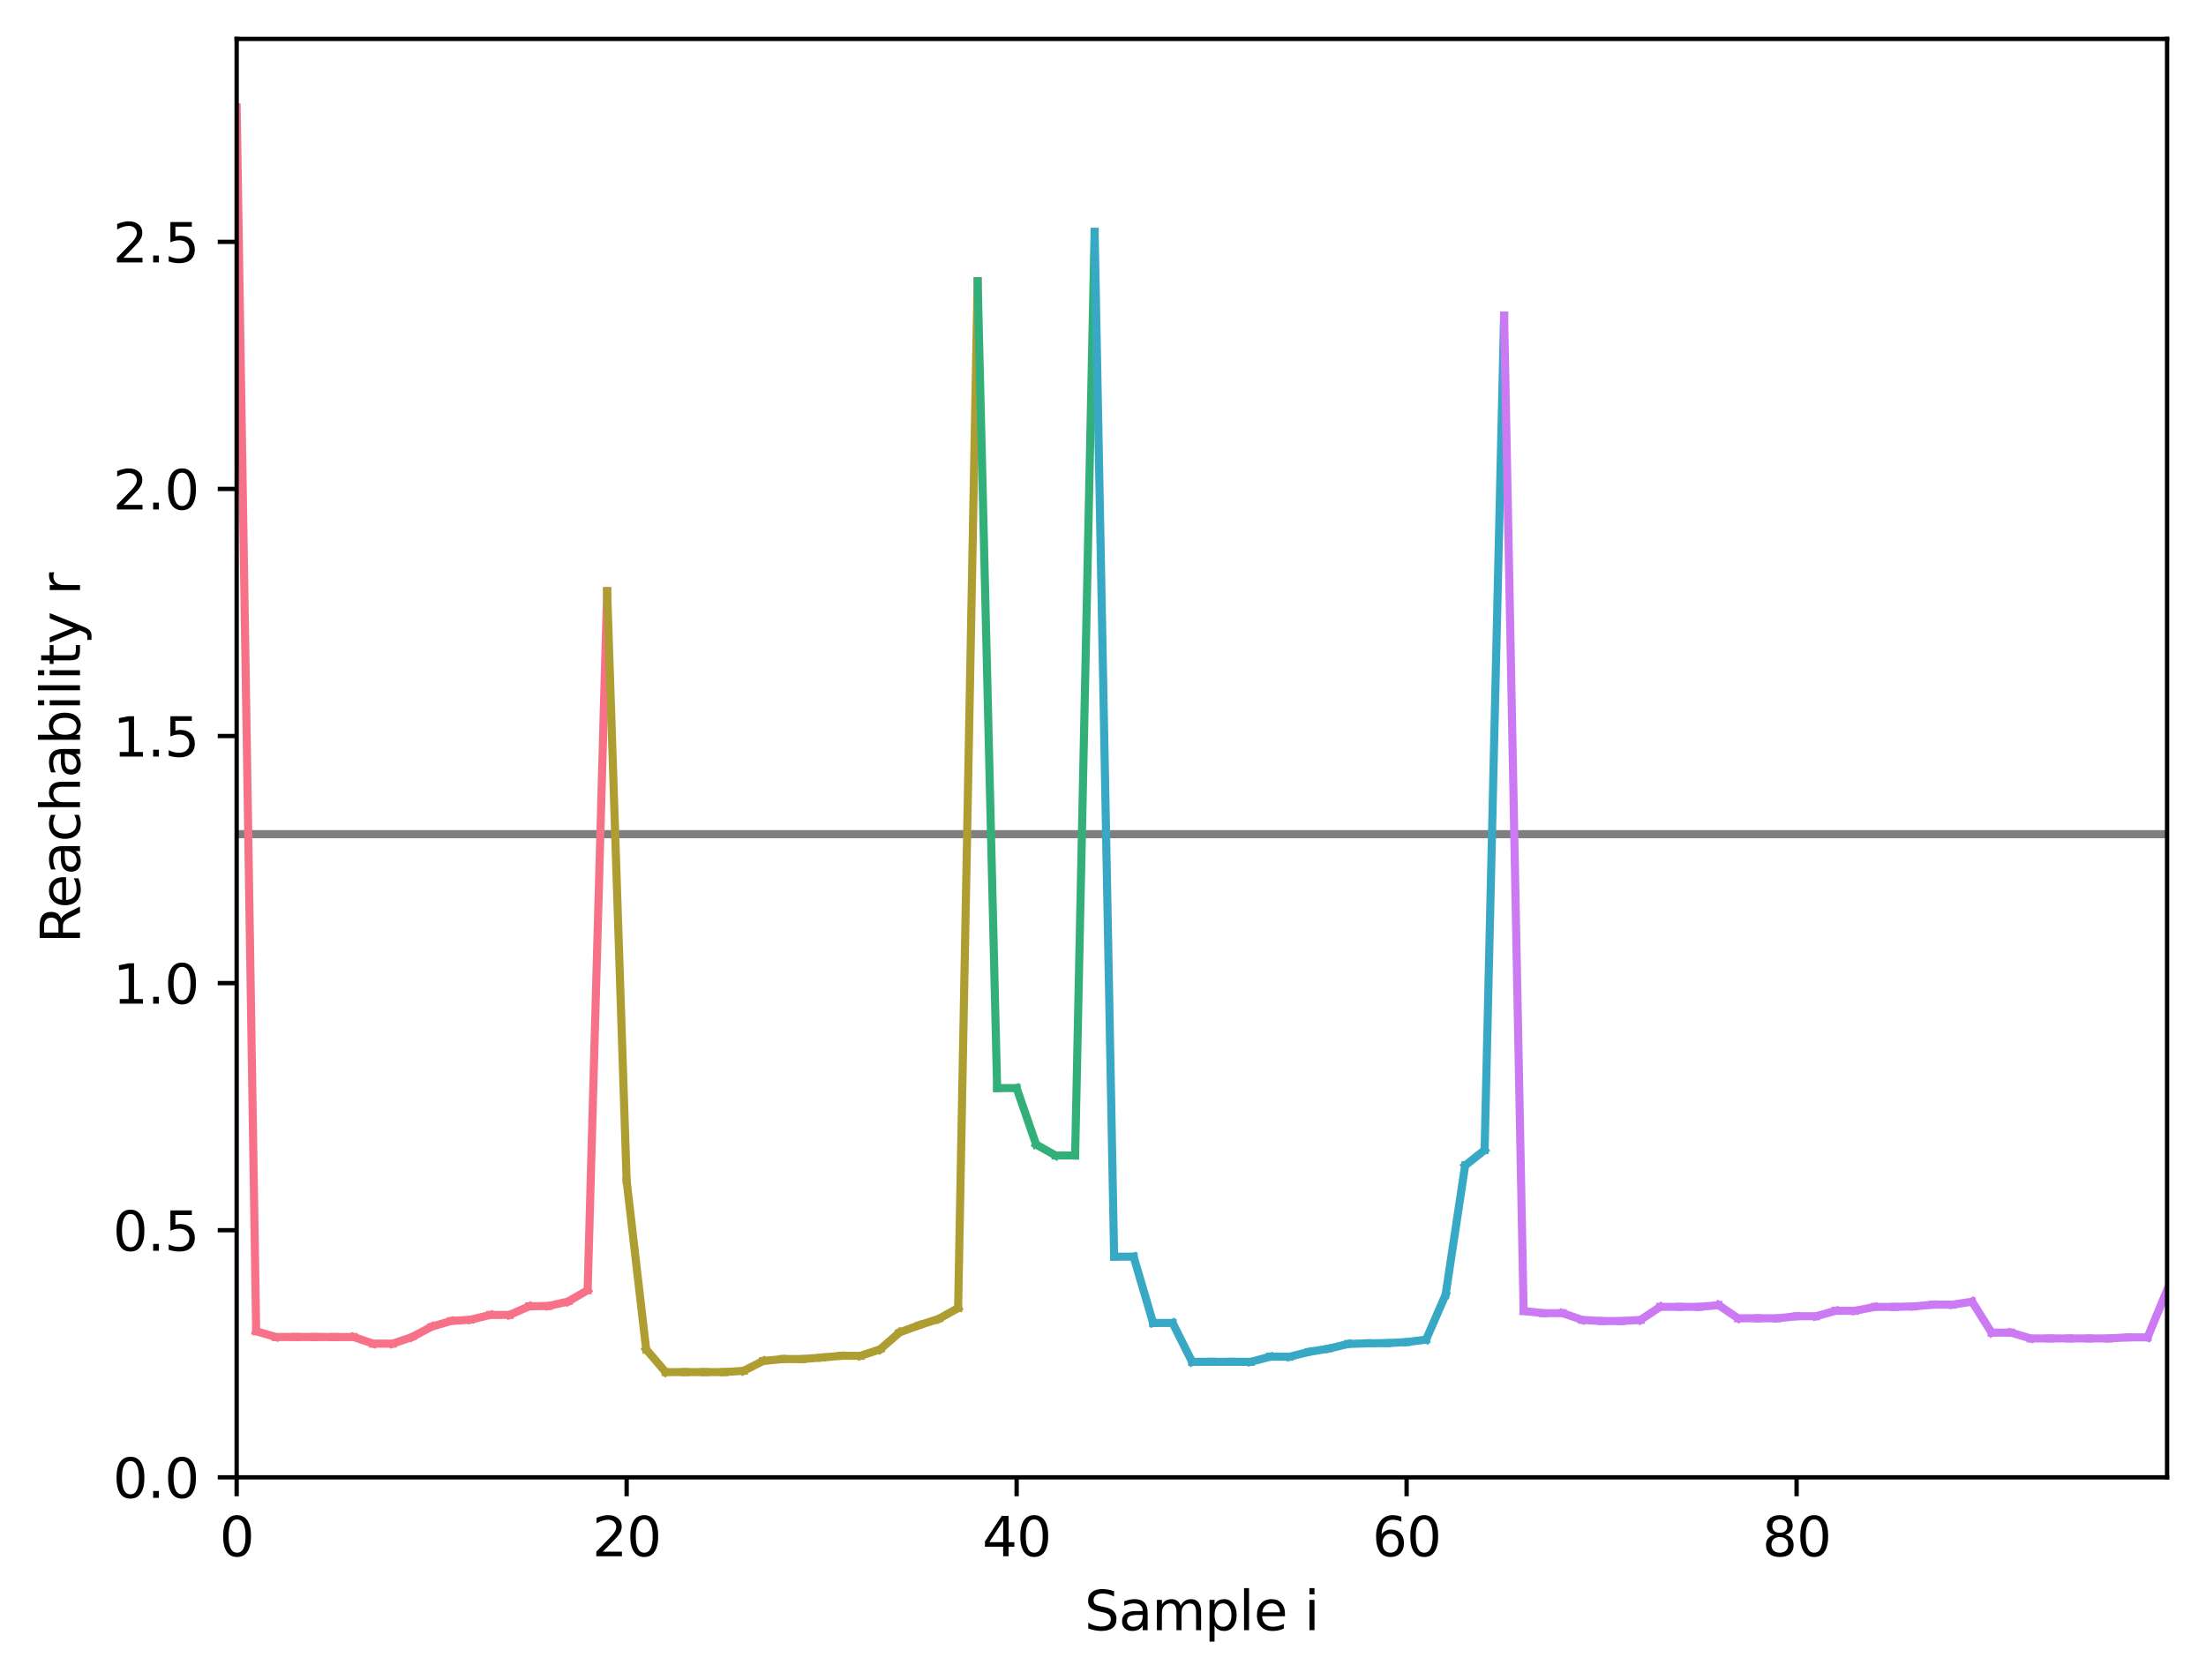 <?xml version="1.0" encoding="utf-8" standalone="no"?>
<!DOCTYPE svg PUBLIC "-//W3C//DTD SVG 1.1//EN"
  "http://www.w3.org/Graphics/SVG/1.1/DTD/svg11.dtd">
<svg xmlns:xlink="http://www.w3.org/1999/xlink" width="408.101pt" height="310.868pt" viewBox="0 0 408.101 310.868" xmlns="http://www.w3.org/2000/svg" version="1.1">
 <defs>
  <style type="text/css">*{stroke-linejoin: round; stroke-linecap: butt}</style>
 </defs>
 <g id="figure_1">
  <g id="patch_1">
   <path d="M 0 310.868 
L 408.101 310.868 
L 408.101 0 
L 0 0 
z
" style="fill: #ffffff"/>
  </g>
  <g id="axes_1">
   <g id="patch_2">
    <path d="M 43.781 273.312 
L 400.901 273.312 
L 400.901 7.2 
L 43.781 7.2 
z
" style="fill: #ffffff"/>
   </g>
   <g id="matplotlib.axis_1">
    <g id="xtick_1">
     <g id="line2d_1">
      <defs>
       <path id="m3396b1679b" d="M 0 0 
L 0 3.5 
" style="stroke: #000000; stroke-width: 0.8"/>
      </defs>
      <g>
       <use xlink:href="#m3396b1679b" x="43.781" y="273.312" style="stroke: #000000; stroke-width: 0.8"/>
      </g>
     </g>
     <g id="text_1">
      <!-- 0 -->
      <g transform="translate(40.6 287.91) scale(0.1 -0.1)">
       <defs>
        <path id="DejaVuSans-30" d="M 2034 4250 
Q 1547 4250 1301 3770 
Q 1056 3291 1056 2328 
Q 1056 1369 1301 889 
Q 1547 409 2034 409 
Q 2525 409 2770 889 
Q 3016 1369 3016 2328 
Q 3016 3291 2770 3770 
Q 2525 4250 2034 4250 
z
M 2034 4750 
Q 2819 4750 3233 4129 
Q 3647 3509 3647 2328 
Q 3647 1150 3233 529 
Q 2819 -91 2034 -91 
Q 1250 -91 836 529 
Q 422 1150 422 2328 
Q 422 3509 836 4129 
Q 1250 4750 2034 4750 
z
" transform="scale(0.016)"/>
       </defs>
       <use xlink:href="#DejaVuSans-30"/>
      </g>
     </g>
    </g>
    <g id="xtick_2">
     <g id="line2d_2">
      <g>
       <use xlink:href="#m3396b1679b" x="115.927" y="273.312" style="stroke: #000000; stroke-width: 0.8"/>
      </g>
     </g>
     <g id="text_2">
      <!-- 20 -->
      <g transform="translate(109.564 287.91) scale(0.1 -0.1)">
       <defs>
        <path id="DejaVuSans-32" d="M 1228 531 
L 3431 531 
L 3431 0 
L 469 0 
L 469 531 
Q 828 903 1448 1529 
Q 2069 2156 2228 2338 
Q 2531 2678 2651 2914 
Q 2772 3150 2772 3378 
Q 2772 3750 2511 3984 
Q 2250 4219 1831 4219 
Q 1534 4219 1204 4116 
Q 875 4013 500 3803 
L 500 4441 
Q 881 4594 1212 4672 
Q 1544 4750 1819 4750 
Q 2544 4750 2975 4387 
Q 3406 4025 3406 3419 
Q 3406 3131 3298 2873 
Q 3191 2616 2906 2266 
Q 2828 2175 2409 1742 
Q 1991 1309 1228 531 
z
" transform="scale(0.016)"/>
       </defs>
       <use xlink:href="#DejaVuSans-32"/>
       <use xlink:href="#DejaVuSans-30" x="63.623"/>
      </g>
     </g>
    </g>
    <g id="xtick_3">
     <g id="line2d_3">
      <g>
       <use xlink:href="#m3396b1679b" x="188.072" y="273.312" style="stroke: #000000; stroke-width: 0.8"/>
      </g>
     </g>
     <g id="text_3">
      <!-- 40 -->
      <g transform="translate(181.71 287.91) scale(0.1 -0.1)">
       <defs>
        <path id="DejaVuSans-34" d="M 2419 4116 
L 825 1625 
L 2419 1625 
L 2419 4116 
z
M 2253 4666 
L 3047 4666 
L 3047 1625 
L 3713 1625 
L 3713 1100 
L 3047 1100 
L 3047 0 
L 2419 0 
L 2419 1100 
L 313 1100 
L 313 1709 
L 2253 4666 
z
" transform="scale(0.016)"/>
       </defs>
       <use xlink:href="#DejaVuSans-34"/>
       <use xlink:href="#DejaVuSans-30" x="63.623"/>
      </g>
     </g>
    </g>
    <g id="xtick_4">
     <g id="line2d_4">
      <g>
       <use xlink:href="#m3396b1679b" x="260.218" y="273.312" style="stroke: #000000; stroke-width: 0.8"/>
      </g>
     </g>
     <g id="text_4">
      <!-- 60 -->
      <g transform="translate(253.855 287.91) scale(0.1 -0.1)">
       <defs>
        <path id="DejaVuSans-36" d="M 2113 2584 
Q 1688 2584 1439 2293 
Q 1191 2003 1191 1497 
Q 1191 994 1439 701 
Q 1688 409 2113 409 
Q 2538 409 2786 701 
Q 3034 994 3034 1497 
Q 3034 2003 2786 2293 
Q 2538 2584 2113 2584 
z
M 3366 4563 
L 3366 3988 
Q 3128 4100 2886 4159 
Q 2644 4219 2406 4219 
Q 1781 4219 1451 3797 
Q 1122 3375 1075 2522 
Q 1259 2794 1537 2939 
Q 1816 3084 2150 3084 
Q 2853 3084 3261 2657 
Q 3669 2231 3669 1497 
Q 3669 778 3244 343 
Q 2819 -91 2113 -91 
Q 1303 -91 875 529 
Q 447 1150 447 2328 
Q 447 3434 972 4092 
Q 1497 4750 2381 4750 
Q 2619 4750 2861 4703 
Q 3103 4656 3366 4563 
z
" transform="scale(0.016)"/>
       </defs>
       <use xlink:href="#DejaVuSans-36"/>
       <use xlink:href="#DejaVuSans-30" x="63.623"/>
      </g>
     </g>
    </g>
    <g id="xtick_5">
     <g id="line2d_5">
      <g>
       <use xlink:href="#m3396b1679b" x="332.363" y="273.312" style="stroke: #000000; stroke-width: 0.8"/>
      </g>
     </g>
     <g id="text_5">
      <!-- 80 -->
      <g transform="translate(326.001 287.91) scale(0.1 -0.1)">
       <defs>
        <path id="DejaVuSans-38" d="M 2034 2216 
Q 1584 2216 1326 1975 
Q 1069 1734 1069 1313 
Q 1069 891 1326 650 
Q 1584 409 2034 409 
Q 2484 409 2743 651 
Q 3003 894 3003 1313 
Q 3003 1734 2745 1975 
Q 2488 2216 2034 2216 
z
M 1403 2484 
Q 997 2584 770 2862 
Q 544 3141 544 3541 
Q 544 4100 942 4425 
Q 1341 4750 2034 4750 
Q 2731 4750 3128 4425 
Q 3525 4100 3525 3541 
Q 3525 3141 3298 2862 
Q 3072 2584 2669 2484 
Q 3125 2378 3379 2068 
Q 3634 1759 3634 1313 
Q 3634 634 3220 271 
Q 2806 -91 2034 -91 
Q 1263 -91 848 271 
Q 434 634 434 1313 
Q 434 1759 690 2068 
Q 947 2378 1403 2484 
z
M 1172 3481 
Q 1172 3119 1398 2916 
Q 1625 2713 2034 2713 
Q 2441 2713 2670 2916 
Q 2900 3119 2900 3481 
Q 2900 3844 2670 4047 
Q 2441 4250 2034 4250 
Q 1625 4250 1398 4047 
Q 1172 3844 1172 3481 
z
" transform="scale(0.016)"/>
       </defs>
       <use xlink:href="#DejaVuSans-38"/>
       <use xlink:href="#DejaVuSans-30" x="63.623"/>
      </g>
     </g>
    </g>
    <g id="text_6">
     <!-- Sample i -->
     <g transform="translate(200.615 301.589) scale(0.1 -0.1)">
      <defs>
       <path id="DejaVuSans-53" d="M 3425 4513 
L 3425 3897 
Q 3066 4069 2747 4153 
Q 2428 4238 2131 4238 
Q 1616 4238 1336 4038 
Q 1056 3838 1056 3469 
Q 1056 3159 1242 3001 
Q 1428 2844 1947 2747 
L 2328 2669 
Q 3034 2534 3370 2195 
Q 3706 1856 3706 1288 
Q 3706 609 3251 259 
Q 2797 -91 1919 -91 
Q 1588 -91 1214 -16 
Q 841 59 441 206 
L 441 856 
Q 825 641 1194 531 
Q 1563 422 1919 422 
Q 2459 422 2753 634 
Q 3047 847 3047 1241 
Q 3047 1584 2836 1778 
Q 2625 1972 2144 2069 
L 1759 2144 
Q 1053 2284 737 2584 
Q 422 2884 422 3419 
Q 422 4038 858 4394 
Q 1294 4750 2059 4750 
Q 2388 4750 2728 4690 
Q 3069 4631 3425 4513 
z
" transform="scale(0.016)"/>
       <path id="DejaVuSans-61" d="M 2194 1759 
Q 1497 1759 1228 1600 
Q 959 1441 959 1056 
Q 959 750 1161 570 
Q 1363 391 1709 391 
Q 2188 391 2477 730 
Q 2766 1069 2766 1631 
L 2766 1759 
L 2194 1759 
z
M 3341 1997 
L 3341 0 
L 2766 0 
L 2766 531 
Q 2569 213 2275 61 
Q 1981 -91 1556 -91 
Q 1019 -91 701 211 
Q 384 513 384 1019 
Q 384 1609 779 1909 
Q 1175 2209 1959 2209 
L 2766 2209 
L 2766 2266 
Q 2766 2663 2505 2880 
Q 2244 3097 1772 3097 
Q 1472 3097 1187 3025 
Q 903 2953 641 2809 
L 641 3341 
Q 956 3463 1253 3523 
Q 1550 3584 1831 3584 
Q 2591 3584 2966 3190 
Q 3341 2797 3341 1997 
z
" transform="scale(0.016)"/>
       <path id="DejaVuSans-6d" d="M 3328 2828 
Q 3544 3216 3844 3400 
Q 4144 3584 4550 3584 
Q 5097 3584 5394 3201 
Q 5691 2819 5691 2113 
L 5691 0 
L 5113 0 
L 5113 2094 
Q 5113 2597 4934 2840 
Q 4756 3084 4391 3084 
Q 3944 3084 3684 2787 
Q 3425 2491 3425 1978 
L 3425 0 
L 2847 0 
L 2847 2094 
Q 2847 2600 2669 2842 
Q 2491 3084 2119 3084 
Q 1678 3084 1418 2786 
Q 1159 2488 1159 1978 
L 1159 0 
L 581 0 
L 581 3500 
L 1159 3500 
L 1159 2956 
Q 1356 3278 1631 3431 
Q 1906 3584 2284 3584 
Q 2666 3584 2933 3390 
Q 3200 3197 3328 2828 
z
" transform="scale(0.016)"/>
       <path id="DejaVuSans-70" d="M 1159 525 
L 1159 -1331 
L 581 -1331 
L 581 3500 
L 1159 3500 
L 1159 2969 
Q 1341 3281 1617 3432 
Q 1894 3584 2278 3584 
Q 2916 3584 3314 3078 
Q 3713 2572 3713 1747 
Q 3713 922 3314 415 
Q 2916 -91 2278 -91 
Q 1894 -91 1617 61 
Q 1341 213 1159 525 
z
M 3116 1747 
Q 3116 2381 2855 2742 
Q 2594 3103 2138 3103 
Q 1681 3103 1420 2742 
Q 1159 2381 1159 1747 
Q 1159 1113 1420 752 
Q 1681 391 2138 391 
Q 2594 391 2855 752 
Q 3116 1113 3116 1747 
z
" transform="scale(0.016)"/>
       <path id="DejaVuSans-6c" d="M 603 4863 
L 1178 4863 
L 1178 0 
L 603 0 
L 603 4863 
z
" transform="scale(0.016)"/>
       <path id="DejaVuSans-65" d="M 3597 1894 
L 3597 1613 
L 953 1613 
Q 991 1019 1311 708 
Q 1631 397 2203 397 
Q 2534 397 2845 478 
Q 3156 559 3463 722 
L 3463 178 
Q 3153 47 2828 -22 
Q 2503 -91 2169 -91 
Q 1331 -91 842 396 
Q 353 884 353 1716 
Q 353 2575 817 3079 
Q 1281 3584 2069 3584 
Q 2775 3584 3186 3129 
Q 3597 2675 3597 1894 
z
M 3022 2063 
Q 3016 2534 2758 2815 
Q 2500 3097 2075 3097 
Q 1594 3097 1305 2825 
Q 1016 2553 972 2059 
L 3022 2063 
z
" transform="scale(0.016)"/>
       <path id="DejaVuSans-20" transform="scale(0.016)"/>
       <path id="DejaVuSans-69" d="M 603 3500 
L 1178 3500 
L 1178 0 
L 603 0 
L 603 3500 
z
M 603 4863 
L 1178 4863 
L 1178 4134 
L 603 4134 
L 603 4863 
z
" transform="scale(0.016)"/>
      </defs>
      <use xlink:href="#DejaVuSans-53"/>
      <use xlink:href="#DejaVuSans-61" x="63.477"/>
      <use xlink:href="#DejaVuSans-6d" x="124.756"/>
      <use xlink:href="#DejaVuSans-70" x="222.168"/>
      <use xlink:href="#DejaVuSans-6c" x="285.645"/>
      <use xlink:href="#DejaVuSans-65" x="313.428"/>
      <use xlink:href="#DejaVuSans-20" x="374.951"/>
      <use xlink:href="#DejaVuSans-69" x="406.738"/>
     </g>
    </g>
   </g>
   <g id="matplotlib.axis_2">
    <g id="ytick_1">
     <g id="line2d_6">
      <defs>
       <path id="m2c99c69529" d="M 0 0 
L -3.5 0 
" style="stroke: #000000; stroke-width: 0.8"/>
      </defs>
      <g>
       <use xlink:href="#m2c99c69529" x="43.781" y="273.312" style="stroke: #000000; stroke-width: 0.8"/>
      </g>
     </g>
     <g id="text_7">
      <!-- 0.0 -->
      <g transform="translate(20.878 277.111) scale(0.1 -0.1)">
       <defs>
        <path id="DejaVuSans-2e" d="M 684 794 
L 1344 794 
L 1344 0 
L 684 0 
L 684 794 
z
" transform="scale(0.016)"/>
       </defs>
       <use xlink:href="#DejaVuSans-30"/>
       <use xlink:href="#DejaVuSans-2e" x="63.623"/>
       <use xlink:href="#DejaVuSans-30" x="95.41"/>
      </g>
     </g>
    </g>
    <g id="ytick_2">
     <g id="line2d_7">
      <g>
       <use xlink:href="#m2c99c69529" x="43.781" y="227.598" style="stroke: #000000; stroke-width: 0.8"/>
      </g>
     </g>
     <g id="text_8">
      <!-- 0.5 -->
      <g transform="translate(20.878 231.397) scale(0.1 -0.1)">
       <defs>
        <path id="DejaVuSans-35" d="M 691 4666 
L 3169 4666 
L 3169 4134 
L 1269 4134 
L 1269 2991 
Q 1406 3038 1543 3061 
Q 1681 3084 1819 3084 
Q 2600 3084 3056 2656 
Q 3513 2228 3513 1497 
Q 3513 744 3044 326 
Q 2575 -91 1722 -91 
Q 1428 -91 1123 -41 
Q 819 9 494 109 
L 494 744 
Q 775 591 1075 516 
Q 1375 441 1709 441 
Q 2250 441 2565 725 
Q 2881 1009 2881 1497 
Q 2881 1984 2565 2268 
Q 2250 2553 1709 2553 
Q 1456 2553 1204 2497 
Q 953 2441 691 2322 
L 691 4666 
z
" transform="scale(0.016)"/>
       </defs>
       <use xlink:href="#DejaVuSans-30"/>
       <use xlink:href="#DejaVuSans-2e" x="63.623"/>
       <use xlink:href="#DejaVuSans-35" x="95.41"/>
      </g>
     </g>
    </g>
    <g id="ytick_3">
     <g id="line2d_8">
      <g>
       <use xlink:href="#m2c99c69529" x="43.781" y="181.885" style="stroke: #000000; stroke-width: 0.8"/>
      </g>
     </g>
     <g id="text_9">
      <!-- 1.0 -->
      <g transform="translate(20.878 185.684) scale(0.1 -0.1)">
       <defs>
        <path id="DejaVuSans-31" d="M 794 531 
L 1825 531 
L 1825 4091 
L 703 3866 
L 703 4441 
L 1819 4666 
L 2450 4666 
L 2450 531 
L 3481 531 
L 3481 0 
L 794 0 
L 794 531 
z
" transform="scale(0.016)"/>
       </defs>
       <use xlink:href="#DejaVuSans-31"/>
       <use xlink:href="#DejaVuSans-2e" x="63.623"/>
       <use xlink:href="#DejaVuSans-30" x="95.41"/>
      </g>
     </g>
    </g>
    <g id="ytick_4">
     <g id="line2d_9">
      <g>
       <use xlink:href="#m2c99c69529" x="43.781" y="136.171" style="stroke: #000000; stroke-width: 0.8"/>
      </g>
     </g>
     <g id="text_10">
      <!-- 1.5 -->
      <g transform="translate(20.878 139.97) scale(0.1 -0.1)">
       <use xlink:href="#DejaVuSans-31"/>
       <use xlink:href="#DejaVuSans-2e" x="63.623"/>
       <use xlink:href="#DejaVuSans-35" x="95.41"/>
      </g>
     </g>
    </g>
    <g id="ytick_5">
     <g id="line2d_10">
      <g>
       <use xlink:href="#m2c99c69529" x="43.781" y="90.457" style="stroke: #000000; stroke-width: 0.8"/>
      </g>
     </g>
     <g id="text_11">
      <!-- 2.0 -->
      <g transform="translate(20.878 94.256) scale(0.1 -0.1)">
       <use xlink:href="#DejaVuSans-32"/>
       <use xlink:href="#DejaVuSans-2e" x="63.623"/>
       <use xlink:href="#DejaVuSans-30" x="95.41"/>
      </g>
     </g>
    </g>
    <g id="ytick_6">
     <g id="line2d_11">
      <g>
       <use xlink:href="#m2c99c69529" x="43.781" y="44.743" style="stroke: #000000; stroke-width: 0.8"/>
      </g>
     </g>
     <g id="text_12">
      <!-- 2.5 -->
      <g transform="translate(20.878 48.543) scale(0.1 -0.1)">
       <use xlink:href="#DejaVuSans-32"/>
       <use xlink:href="#DejaVuSans-2e" x="63.623"/>
       <use xlink:href="#DejaVuSans-35" x="95.41"/>
      </g>
     </g>
    </g>
    <g id="text_13">
     <!-- Reachability r -->
     <g transform="translate(14.798 174.533) rotate(-90) scale(0.1 -0.1)">
      <defs>
       <path id="DejaVuSans-52" d="M 2841 2188 
Q 3044 2119 3236 1894 
Q 3428 1669 3622 1275 
L 4263 0 
L 3584 0 
L 2988 1197 
Q 2756 1666 2539 1819 
Q 2322 1972 1947 1972 
L 1259 1972 
L 1259 0 
L 628 0 
L 628 4666 
L 2053 4666 
Q 2853 4666 3247 4331 
Q 3641 3997 3641 3322 
Q 3641 2881 3436 2590 
Q 3231 2300 2841 2188 
z
M 1259 4147 
L 1259 2491 
L 2053 2491 
Q 2509 2491 2742 2702 
Q 2975 2913 2975 3322 
Q 2975 3731 2742 3939 
Q 2509 4147 2053 4147 
L 1259 4147 
z
" transform="scale(0.016)"/>
       <path id="DejaVuSans-63" d="M 3122 3366 
L 3122 2828 
Q 2878 2963 2633 3030 
Q 2388 3097 2138 3097 
Q 1578 3097 1268 2742 
Q 959 2388 959 1747 
Q 959 1106 1268 751 
Q 1578 397 2138 397 
Q 2388 397 2633 464 
Q 2878 531 3122 666 
L 3122 134 
Q 2881 22 2623 -34 
Q 2366 -91 2075 -91 
Q 1284 -91 818 406 
Q 353 903 353 1747 
Q 353 2603 823 3093 
Q 1294 3584 2113 3584 
Q 2378 3584 2631 3529 
Q 2884 3475 3122 3366 
z
" transform="scale(0.016)"/>
       <path id="DejaVuSans-68" d="M 3513 2113 
L 3513 0 
L 2938 0 
L 2938 2094 
Q 2938 2591 2744 2837 
Q 2550 3084 2163 3084 
Q 1697 3084 1428 2787 
Q 1159 2491 1159 1978 
L 1159 0 
L 581 0 
L 581 4863 
L 1159 4863 
L 1159 2956 
Q 1366 3272 1645 3428 
Q 1925 3584 2291 3584 
Q 2894 3584 3203 3211 
Q 3513 2838 3513 2113 
z
" transform="scale(0.016)"/>
       <path id="DejaVuSans-62" d="M 3116 1747 
Q 3116 2381 2855 2742 
Q 2594 3103 2138 3103 
Q 1681 3103 1420 2742 
Q 1159 2381 1159 1747 
Q 1159 1113 1420 752 
Q 1681 391 2138 391 
Q 2594 391 2855 752 
Q 3116 1113 3116 1747 
z
M 1159 2969 
Q 1341 3281 1617 3432 
Q 1894 3584 2278 3584 
Q 2916 3584 3314 3078 
Q 3713 2572 3713 1747 
Q 3713 922 3314 415 
Q 2916 -91 2278 -91 
Q 1894 -91 1617 61 
Q 1341 213 1159 525 
L 1159 0 
L 581 0 
L 581 4863 
L 1159 4863 
L 1159 2969 
z
" transform="scale(0.016)"/>
       <path id="DejaVuSans-74" d="M 1172 4494 
L 1172 3500 
L 2356 3500 
L 2356 3053 
L 1172 3053 
L 1172 1153 
Q 1172 725 1289 603 
Q 1406 481 1766 481 
L 2356 481 
L 2356 0 
L 1766 0 
Q 1100 0 847 248 
Q 594 497 594 1153 
L 594 3053 
L 172 3053 
L 172 3500 
L 594 3500 
L 594 4494 
L 1172 4494 
z
" transform="scale(0.016)"/>
       <path id="DejaVuSans-79" d="M 2059 -325 
Q 1816 -950 1584 -1140 
Q 1353 -1331 966 -1331 
L 506 -1331 
L 506 -850 
L 844 -850 
Q 1081 -850 1212 -737 
Q 1344 -625 1503 -206 
L 1606 56 
L 191 3500 
L 800 3500 
L 1894 763 
L 2988 3500 
L 3597 3500 
L 2059 -325 
z
" transform="scale(0.016)"/>
       <path id="DejaVuSans-72" d="M 2631 2963 
Q 2534 3019 2420 3045 
Q 2306 3072 2169 3072 
Q 1681 3072 1420 2755 
Q 1159 2438 1159 1844 
L 1159 0 
L 581 0 
L 581 3500 
L 1159 3500 
L 1159 2956 
Q 1341 3275 1631 3429 
Q 1922 3584 2338 3584 
Q 2397 3584 2469 3576 
Q 2541 3569 2628 3553 
L 2631 2963 
z
" transform="scale(0.016)"/>
      </defs>
      <use xlink:href="#DejaVuSans-52"/>
      <use xlink:href="#DejaVuSans-65" x="64.982"/>
      <use xlink:href="#DejaVuSans-61" x="126.506"/>
      <use xlink:href="#DejaVuSans-63" x="187.785"/>
      <use xlink:href="#DejaVuSans-68" x="242.766"/>
      <use xlink:href="#DejaVuSans-61" x="306.145"/>
      <use xlink:href="#DejaVuSans-62" x="367.424"/>
      <use xlink:href="#DejaVuSans-69" x="430.9"/>
      <use xlink:href="#DejaVuSans-6c" x="458.684"/>
      <use xlink:href="#DejaVuSans-69" x="486.467"/>
      <use xlink:href="#DejaVuSans-74" x="514.25"/>
      <use xlink:href="#DejaVuSans-79" x="553.459"/>
      <use xlink:href="#DejaVuSans-20" x="612.639"/>
      <use xlink:href="#DejaVuSans-72" x="644.426"/>
     </g>
    </g>
   </g>
   <g id="line2d_12">
    <path d="M 43.781 154.329 
L 400.901 154.329 
" clip-path="url(#pc84159aa42)" style="fill: none; stroke: #000000; stroke-opacity: 0.5; stroke-width: 1.5; stroke-linecap: square"/>
   </g>
   <g id="line2d_13">
    <path d="M 43.781 19.872 
L 47.389 246.28 
" clip-path="url(#pc84159aa42)" style="fill: none; stroke: #f77189; stroke-width: 1.5; stroke-linecap: square"/>
   </g>
   <g id="line2d_14">
    <path d="M 47.389 246.28 
L 50.996 247.351 
" clip-path="url(#pc84159aa42)" style="fill: none; stroke: #f77189; stroke-width: 1.5; stroke-linecap: square"/>
   </g>
   <g id="line2d_15">
    <path d="M 50.996 247.351 
L 54.603 247.351 
" clip-path="url(#pc84159aa42)" style="fill: none; stroke: #f77189; stroke-width: 1.5; stroke-linecap: square"/>
   </g>
   <g id="line2d_16">
    <path d="M 54.603 247.351 
L 58.21 247.351 
" clip-path="url(#pc84159aa42)" style="fill: none; stroke: #f77189; stroke-width: 1.5; stroke-linecap: square"/>
   </g>
   <g id="line2d_17">
    <path d="M 58.21 247.351 
L 61.818 247.362 
" clip-path="url(#pc84159aa42)" style="fill: none; stroke: #f77189; stroke-width: 1.5; stroke-linecap: square"/>
   </g>
   <g id="line2d_18">
    <path d="M 61.818 247.362 
L 65.425 247.362 
" clip-path="url(#pc84159aa42)" style="fill: none; stroke: #f77189; stroke-width: 1.5; stroke-linecap: square"/>
   </g>
   <g id="line2d_19">
    <path d="M 65.425 247.362 
L 69.032 248.582 
" clip-path="url(#pc84159aa42)" style="fill: none; stroke: #f77189; stroke-width: 1.5; stroke-linecap: square"/>
   </g>
   <g id="line2d_20">
    <path d="M 69.032 248.582 
L 72.639 248.582 
" clip-path="url(#pc84159aa42)" style="fill: none; stroke: #f77189; stroke-width: 1.5; stroke-linecap: square"/>
   </g>
   <g id="line2d_21">
    <path d="M 72.639 248.582 
L 76.247 247.351 
" clip-path="url(#pc84159aa42)" style="fill: none; stroke: #f77189; stroke-width: 1.5; stroke-linecap: square"/>
   </g>
   <g id="line2d_22">
    <path d="M 76.247 247.351 
L 79.854 245.434 
" clip-path="url(#pc84159aa42)" style="fill: none; stroke: #f77189; stroke-width: 1.5; stroke-linecap: square"/>
   </g>
   <g id="line2d_23">
    <path d="M 79.854 245.434 
L 83.461 244.385 
" clip-path="url(#pc84159aa42)" style="fill: none; stroke: #f77189; stroke-width: 1.5; stroke-linecap: square"/>
   </g>
   <g id="line2d_24">
    <path d="M 83.461 244.385 
L 87.069 244.143 
" clip-path="url(#pc84159aa42)" style="fill: none; stroke: #f77189; stroke-width: 1.5; stroke-linecap: square"/>
   </g>
   <g id="line2d_25">
    <path d="M 87.069 244.143 
L 90.676 243.273 
" clip-path="url(#pc84159aa42)" style="fill: none; stroke: #f77189; stroke-width: 1.5; stroke-linecap: square"/>
   </g>
   <g id="line2d_26">
    <path d="M 90.676 243.273 
L 94.283 243.263 
" clip-path="url(#pc84159aa42)" style="fill: none; stroke: #f77189; stroke-width: 1.5; stroke-linecap: square"/>
   </g>
   <g id="line2d_27">
    <path d="M 94.283 243.263 
L 97.89 241.677 
" clip-path="url(#pc84159aa42)" style="fill: none; stroke: #f77189; stroke-width: 1.5; stroke-linecap: square"/>
   </g>
   <g id="line2d_28">
    <path d="M 97.89 241.677 
L 101.498 241.605 
" clip-path="url(#pc84159aa42)" style="fill: none; stroke: #f77189; stroke-width: 1.5; stroke-linecap: square"/>
   </g>
   <g id="line2d_29">
    <path d="M 101.498 241.605 
L 105.105 240.79 
" clip-path="url(#pc84159aa42)" style="fill: none; stroke: #f77189; stroke-width: 1.5; stroke-linecap: square"/>
   </g>
   <g id="line2d_30">
    <path d="M 105.105 240.79 
L 108.712 238.685 
" clip-path="url(#pc84159aa42)" style="fill: none; stroke: #f77189; stroke-width: 1.5; stroke-linecap: square"/>
   </g>
   <g id="line2d_31">
    <path d="M 108.712 238.685 
L 112.319 109.371 
" clip-path="url(#pc84159aa42)" style="fill: none; stroke: #f77189; stroke-width: 1.5; stroke-linecap: square"/>
   </g>
   <g id="line2d_32">
    <path d="M 112.319 109.371 
L 115.927 218.48 
" clip-path="url(#pc84159aa42)" style="fill: none; stroke: #ae9d31; stroke-width: 1.5; stroke-linecap: square"/>
   </g>
   <g id="line2d_33">
    <path d="M 115.927 218.48 
L 119.534 249.632 
" clip-path="url(#pc84159aa42)" style="fill: none; stroke: #ae9d31; stroke-width: 1.5; stroke-linecap: square"/>
   </g>
   <g id="line2d_34">
    <path d="M 119.534 249.632 
L 123.141 253.844 
" clip-path="url(#pc84159aa42)" style="fill: none; stroke: #ae9d31; stroke-width: 1.5; stroke-linecap: square"/>
   </g>
   <g id="line2d_35">
    <path d="M 123.141 253.844 
L 126.749 253.844 
" clip-path="url(#pc84159aa42)" style="fill: none; stroke: #ae9d31; stroke-width: 1.5; stroke-linecap: square"/>
   </g>
   <g id="line2d_36">
    <path d="M 126.749 253.844 
L 130.356 253.844 
" clip-path="url(#pc84159aa42)" style="fill: none; stroke: #ae9d31; stroke-width: 1.5; stroke-linecap: square"/>
   </g>
   <g id="line2d_37">
    <path d="M 130.356 253.844 
L 133.963 253.844 
" clip-path="url(#pc84159aa42)" style="fill: none; stroke: #ae9d31; stroke-width: 1.5; stroke-linecap: square"/>
   </g>
   <g id="line2d_38">
    <path d="M 133.963 253.844 
L 137.57 253.605 
" clip-path="url(#pc84159aa42)" style="fill: none; stroke: #ae9d31; stroke-width: 1.5; stroke-linecap: square"/>
   </g>
   <g id="line2d_39">
    <path d="M 137.57 253.605 
L 141.178 251.785 
" clip-path="url(#pc84159aa42)" style="fill: none; stroke: #ae9d31; stroke-width: 1.5; stroke-linecap: square"/>
   </g>
   <g id="line2d_40">
    <path d="M 141.178 251.785 
L 144.785 251.436 
" clip-path="url(#pc84159aa42)" style="fill: none; stroke: #ae9d31; stroke-width: 1.5; stroke-linecap: square"/>
   </g>
   <g id="line2d_41">
    <path d="M 144.785 251.436 
L 148.392 251.436 
" clip-path="url(#pc84159aa42)" style="fill: none; stroke: #ae9d31; stroke-width: 1.5; stroke-linecap: square"/>
   </g>
   <g id="line2d_42">
    <path d="M 148.392 251.436 
L 151.999 251.147 
" clip-path="url(#pc84159aa42)" style="fill: none; stroke: #ae9d31; stroke-width: 1.5; stroke-linecap: square"/>
   </g>
   <g id="line2d_43">
    <path d="M 151.999 251.147 
L 155.607 250.83 
" clip-path="url(#pc84159aa42)" style="fill: none; stroke: #ae9d31; stroke-width: 1.5; stroke-linecap: square"/>
   </g>
   <g id="line2d_44">
    <path d="M 155.607 250.83 
L 159.214 250.83 
" clip-path="url(#pc84159aa42)" style="fill: none; stroke: #ae9d31; stroke-width: 1.5; stroke-linecap: square"/>
   </g>
   <g id="line2d_45">
    <path d="M 159.214 250.83 
L 162.821 249.632 
" clip-path="url(#pc84159aa42)" style="fill: none; stroke: #ae9d31; stroke-width: 1.5; stroke-linecap: square"/>
   </g>
   <g id="line2d_46">
    <path d="M 162.821 249.632 
L 166.429 246.49 
" clip-path="url(#pc84159aa42)" style="fill: none; stroke: #ae9d31; stroke-width: 1.5; stroke-linecap: square"/>
   </g>
   <g id="line2d_47">
    <path d="M 166.429 246.49 
L 170.036 245.168 
" clip-path="url(#pc84159aa42)" style="fill: none; stroke: #ae9d31; stroke-width: 1.5; stroke-linecap: square"/>
   </g>
   <g id="line2d_48">
    <path d="M 170.036 245.168 
L 173.643 244.007 
" clip-path="url(#pc84159aa42)" style="fill: none; stroke: #ae9d31; stroke-width: 1.5; stroke-linecap: square"/>
   </g>
   <g id="line2d_49">
    <path d="M 173.643 244.007 
L 177.25 241.999 
" clip-path="url(#pc84159aa42)" style="fill: none; stroke: #ae9d31; stroke-width: 1.5; stroke-linecap: square"/>
   </g>
   <g id="line2d_50">
    <path d="M 177.25 241.999 
L 180.858 52.02 
" clip-path="url(#pc84159aa42)" style="fill: none; stroke: #ae9d31; stroke-width: 1.5; stroke-linecap: square"/>
   </g>
   <g id="line2d_51">
    <path d="M 180.858 52.02 
L 184.465 201.302 
" clip-path="url(#pc84159aa42)" style="fill: none; stroke: #33b07a; stroke-width: 1.5; stroke-linecap: square"/>
   </g>
   <g id="line2d_52">
    <path d="M 184.465 201.302 
L 188.072 201.302 
" clip-path="url(#pc84159aa42)" style="fill: none; stroke: #33b07a; stroke-width: 1.5; stroke-linecap: square"/>
   </g>
   <g id="line2d_53">
    <path d="M 188.072 201.302 
L 191.679 211.74 
" clip-path="url(#pc84159aa42)" style="fill: none; stroke: #33b07a; stroke-width: 1.5; stroke-linecap: square"/>
   </g>
   <g id="line2d_54">
    <path d="M 191.679 211.74 
L 195.287 213.775 
" clip-path="url(#pc84159aa42)" style="fill: none; stroke: #33b07a; stroke-width: 1.5; stroke-linecap: square"/>
   </g>
   <g id="line2d_55">
    <path d="M 195.287 213.775 
L 198.894 213.775 
" clip-path="url(#pc84159aa42)" style="fill: none; stroke: #33b07a; stroke-width: 1.5; stroke-linecap: square"/>
   </g>
   <g id="line2d_56">
    <path d="M 198.894 213.775 
L 202.501 42.912 
" clip-path="url(#pc84159aa42)" style="fill: none; stroke: #33b07a; stroke-width: 1.5; stroke-linecap: square"/>
   </g>
   <g id="line2d_57">
    <path d="M 202.501 42.912 
L 206.109 232.493 
" clip-path="url(#pc84159aa42)" style="fill: none; stroke: #38a9c5; stroke-width: 1.5; stroke-linecap: square"/>
   </g>
   <g id="line2d_58">
    <path d="M 206.109 232.493 
L 209.716 232.493 
" clip-path="url(#pc84159aa42)" style="fill: none; stroke: #38a9c5; stroke-width: 1.5; stroke-linecap: square"/>
   </g>
   <g id="line2d_59">
    <path d="M 209.716 232.493 
L 213.323 244.756 
" clip-path="url(#pc84159aa42)" style="fill: none; stroke: #38a9c5; stroke-width: 1.5; stroke-linecap: square"/>
   </g>
   <g id="line2d_60">
    <path d="M 213.323 244.756 
L 216.93 244.756 
" clip-path="url(#pc84159aa42)" style="fill: none; stroke: #38a9c5; stroke-width: 1.5; stroke-linecap: square"/>
   </g>
   <g id="line2d_61">
    <path d="M 216.93 244.756 
L 220.538 251.948 
" clip-path="url(#pc84159aa42)" style="fill: none; stroke: #38a9c5; stroke-width: 1.5; stroke-linecap: square"/>
   </g>
   <g id="line2d_62">
    <path d="M 220.538 251.948 
L 224.145 251.948 
" clip-path="url(#pc84159aa42)" style="fill: none; stroke: #38a9c5; stroke-width: 1.5; stroke-linecap: square"/>
   </g>
   <g id="line2d_63">
    <path d="M 224.145 251.948 
L 227.752 251.948 
" clip-path="url(#pc84159aa42)" style="fill: none; stroke: #38a9c5; stroke-width: 1.5; stroke-linecap: square"/>
   </g>
   <g id="line2d_64">
    <path d="M 227.752 251.948 
L 231.359 251.948 
" clip-path="url(#pc84159aa42)" style="fill: none; stroke: #38a9c5; stroke-width: 1.5; stroke-linecap: square"/>
   </g>
   <g id="line2d_65">
    <path d="M 231.359 251.948 
L 234.967 250.995 
" clip-path="url(#pc84159aa42)" style="fill: none; stroke: #38a9c5; stroke-width: 1.5; stroke-linecap: square"/>
   </g>
   <g id="line2d_66">
    <path d="M 234.967 250.995 
L 238.574 250.995 
" clip-path="url(#pc84159aa42)" style="fill: none; stroke: #38a9c5; stroke-width: 1.5; stroke-linecap: square"/>
   </g>
   <g id="line2d_67">
    <path d="M 238.574 250.995 
L 242.181 250.094 
" clip-path="url(#pc84159aa42)" style="fill: none; stroke: #38a9c5; stroke-width: 1.5; stroke-linecap: square"/>
   </g>
   <g id="line2d_68">
    <path d="M 242.181 250.094 
L 245.789 249.502 
" clip-path="url(#pc84159aa42)" style="fill: none; stroke: #38a9c5; stroke-width: 1.5; stroke-linecap: square"/>
   </g>
   <g id="line2d_69">
    <path d="M 245.789 249.502 
L 249.396 248.641 
" clip-path="url(#pc84159aa42)" style="fill: none; stroke: #38a9c5; stroke-width: 1.5; stroke-linecap: square"/>
   </g>
   <g id="line2d_70">
    <path d="M 249.396 248.641 
L 253.003 248.525 
" clip-path="url(#pc84159aa42)" style="fill: none; stroke: #38a9c5; stroke-width: 1.5; stroke-linecap: square"/>
   </g>
   <g id="line2d_71">
    <path d="M 253.003 248.525 
L 256.61 248.486 
" clip-path="url(#pc84159aa42)" style="fill: none; stroke: #38a9c5; stroke-width: 1.5; stroke-linecap: square"/>
   </g>
   <g id="line2d_72">
    <path d="M 256.61 248.486 
L 260.218 248.293 
" clip-path="url(#pc84159aa42)" style="fill: none; stroke: #38a9c5; stroke-width: 1.5; stroke-linecap: square"/>
   </g>
   <g id="line2d_73">
    <path d="M 260.218 248.293 
L 263.825 247.83 
" clip-path="url(#pc84159aa42)" style="fill: none; stroke: #38a9c5; stroke-width: 1.5; stroke-linecap: square"/>
   </g>
   <g id="line2d_74">
    <path d="M 263.825 247.83 
L 267.432 239.527 
" clip-path="url(#pc84159aa42)" style="fill: none; stroke: #38a9c5; stroke-width: 1.5; stroke-linecap: square"/>
   </g>
   <g id="line2d_75">
    <path d="M 267.432 239.527 
L 271.039 215.63 
" clip-path="url(#pc84159aa42)" style="fill: none; stroke: #38a9c5; stroke-width: 1.5; stroke-linecap: square"/>
   </g>
   <g id="line2d_76">
    <path d="M 271.039 215.63 
L 274.647 212.766 
" clip-path="url(#pc84159aa42)" style="fill: none; stroke: #38a9c5; stroke-width: 1.5; stroke-linecap: square"/>
   </g>
   <g id="line2d_77">
    <path d="M 274.647 212.766 
L 278.254 58.421 
" clip-path="url(#pc84159aa42)" style="fill: none; stroke: #38a9c5; stroke-width: 1.5; stroke-linecap: square"/>
   </g>
   <g id="line2d_78">
    <path d="M 278.254 58.421 
L 281.861 242.541 
" clip-path="url(#pc84159aa42)" style="fill: none; stroke: #cc7af4; stroke-width: 1.5; stroke-linecap: square"/>
   </g>
   <g id="line2d_79">
    <path d="M 281.861 242.541 
L 285.469 242.94 
" clip-path="url(#pc84159aa42)" style="fill: none; stroke: #cc7af4; stroke-width: 1.5; stroke-linecap: square"/>
   </g>
   <g id="line2d_80">
    <path d="M 285.469 242.94 
L 289.076 242.94 
" clip-path="url(#pc84159aa42)" style="fill: none; stroke: #cc7af4; stroke-width: 1.5; stroke-linecap: square"/>
   </g>
   <g id="line2d_81">
    <path d="M 289.076 242.94 
L 292.683 244.19 
" clip-path="url(#pc84159aa42)" style="fill: none; stroke: #cc7af4; stroke-width: 1.5; stroke-linecap: square"/>
   </g>
   <g id="line2d_82">
    <path d="M 292.683 244.19 
L 296.29 244.406 
" clip-path="url(#pc84159aa42)" style="fill: none; stroke: #cc7af4; stroke-width: 1.5; stroke-linecap: square"/>
   </g>
   <g id="line2d_83">
    <path d="M 296.29 244.406 
L 299.898 244.406 
" clip-path="url(#pc84159aa42)" style="fill: none; stroke: #cc7af4; stroke-width: 1.5; stroke-linecap: square"/>
   </g>
   <g id="line2d_84">
    <path d="M 299.898 244.406 
L 303.505 244.19 
" clip-path="url(#pc84159aa42)" style="fill: none; stroke: #cc7af4; stroke-width: 1.5; stroke-linecap: square"/>
   </g>
   <g id="line2d_85">
    <path d="M 303.505 244.19 
L 307.112 241.776 
" clip-path="url(#pc84159aa42)" style="fill: none; stroke: #cc7af4; stroke-width: 1.5; stroke-linecap: square"/>
   </g>
   <g id="line2d_86">
    <path d="M 307.112 241.776 
L 310.719 241.776 
" clip-path="url(#pc84159aa42)" style="fill: none; stroke: #cc7af4; stroke-width: 1.5; stroke-linecap: square"/>
   </g>
   <g id="line2d_87">
    <path d="M 310.719 241.776 
L 314.327 241.776 
" clip-path="url(#pc84159aa42)" style="fill: none; stroke: #cc7af4; stroke-width: 1.5; stroke-linecap: square"/>
   </g>
   <g id="line2d_88">
    <path d="M 314.327 241.776 
L 317.934 241.461 
" clip-path="url(#pc84159aa42)" style="fill: none; stroke: #cc7af4; stroke-width: 1.5; stroke-linecap: square"/>
   </g>
   <g id="line2d_89">
    <path d="M 317.934 241.461 
L 321.541 243.894 
" clip-path="url(#pc84159aa42)" style="fill: none; stroke: #cc7af4; stroke-width: 1.5; stroke-linecap: square"/>
   </g>
   <g id="line2d_90">
    <path d="M 321.541 243.894 
L 325.149 243.894 
" clip-path="url(#pc84159aa42)" style="fill: none; stroke: #cc7af4; stroke-width: 1.5; stroke-linecap: square"/>
   </g>
   <g id="line2d_91">
    <path d="M 325.149 243.894 
L 328.756 243.894 
" clip-path="url(#pc84159aa42)" style="fill: none; stroke: #cc7af4; stroke-width: 1.5; stroke-linecap: square"/>
   </g>
   <g id="line2d_92">
    <path d="M 328.756 243.894 
L 332.363 243.513 
" clip-path="url(#pc84159aa42)" style="fill: none; stroke: #cc7af4; stroke-width: 1.5; stroke-linecap: square"/>
   </g>
   <g id="line2d_93">
    <path d="M 332.363 243.513 
L 335.97 243.513 
" clip-path="url(#pc84159aa42)" style="fill: none; stroke: #cc7af4; stroke-width: 1.5; stroke-linecap: square"/>
   </g>
   <g id="line2d_94">
    <path d="M 335.97 243.513 
L 339.578 242.5 
" clip-path="url(#pc84159aa42)" style="fill: none; stroke: #cc7af4; stroke-width: 1.5; stroke-linecap: square"/>
   </g>
   <g id="line2d_95">
    <path d="M 339.578 242.5 
L 343.185 242.5 
" clip-path="url(#pc84159aa42)" style="fill: none; stroke: #cc7af4; stroke-width: 1.5; stroke-linecap: square"/>
   </g>
   <g id="line2d_96">
    <path d="M 343.185 242.5 
L 346.792 241.787 
" clip-path="url(#pc84159aa42)" style="fill: none; stroke: #cc7af4; stroke-width: 1.5; stroke-linecap: square"/>
   </g>
   <g id="line2d_97">
    <path d="M 346.792 241.787 
L 350.399 241.787 
" clip-path="url(#pc84159aa42)" style="fill: none; stroke: #cc7af4; stroke-width: 1.5; stroke-linecap: square"/>
   </g>
   <g id="line2d_98">
    <path d="M 350.399 241.787 
L 354.007 241.696 
" clip-path="url(#pc84159aa42)" style="fill: none; stroke: #cc7af4; stroke-width: 1.5; stroke-linecap: square"/>
   </g>
   <g id="line2d_99">
    <path d="M 354.007 241.696 
L 357.614 241.366 
" clip-path="url(#pc84159aa42)" style="fill: none; stroke: #cc7af4; stroke-width: 1.5; stroke-linecap: square"/>
   </g>
   <g id="line2d_100">
    <path d="M 357.614 241.366 
L 361.221 241.366 
" clip-path="url(#pc84159aa42)" style="fill: none; stroke: #cc7af4; stroke-width: 1.5; stroke-linecap: square"/>
   </g>
   <g id="line2d_101">
    <path d="M 361.221 241.366 
L 364.829 240.817 
" clip-path="url(#pc84159aa42)" style="fill: none; stroke: #cc7af4; stroke-width: 1.5; stroke-linecap: square"/>
   </g>
   <g id="line2d_102">
    <path d="M 364.829 240.817 
L 368.436 246.547 
" clip-path="url(#pc84159aa42)" style="fill: none; stroke: #cc7af4; stroke-width: 1.5; stroke-linecap: square"/>
   </g>
   <g id="line2d_103">
    <path d="M 368.436 246.547 
L 372.043 246.547 
" clip-path="url(#pc84159aa42)" style="fill: none; stroke: #cc7af4; stroke-width: 1.5; stroke-linecap: square"/>
   </g>
   <g id="line2d_104">
    <path d="M 372.043 246.547 
L 375.65 247.619 
" clip-path="url(#pc84159aa42)" style="fill: none; stroke: #cc7af4; stroke-width: 1.5; stroke-linecap: square"/>
   </g>
   <g id="line2d_105">
    <path d="M 375.65 247.619 
L 379.258 247.619 
" clip-path="url(#pc84159aa42)" style="fill: none; stroke: #cc7af4; stroke-width: 1.5; stroke-linecap: square"/>
   </g>
   <g id="line2d_106">
    <path d="M 379.258 247.619 
L 382.865 247.619 
" clip-path="url(#pc84159aa42)" style="fill: none; stroke: #cc7af4; stroke-width: 1.5; stroke-linecap: square"/>
   </g>
   <g id="line2d_107">
    <path d="M 382.865 247.619 
L 386.472 247.619 
" clip-path="url(#pc84159aa42)" style="fill: none; stroke: #cc7af4; stroke-width: 1.5; stroke-linecap: square"/>
   </g>
   <g id="line2d_108">
    <path d="M 386.472 247.619 
L 390.079 247.619 
" clip-path="url(#pc84159aa42)" style="fill: none; stroke: #cc7af4; stroke-width: 1.5; stroke-linecap: square"/>
   </g>
   <g id="line2d_109">
    <path d="M 390.079 247.619 
L 393.687 247.42 
" clip-path="url(#pc84159aa42)" style="fill: none; stroke: #cc7af4; stroke-width: 1.5; stroke-linecap: square"/>
   </g>
   <g id="line2d_110">
    <path d="M 393.687 247.42 
L 397.294 247.42 
" clip-path="url(#pc84159aa42)" style="fill: none; stroke: #cc7af4; stroke-width: 1.5; stroke-linecap: square"/>
   </g>
   <g id="line2d_111">
    <path d="M 397.294 247.42 
L 400.901 238.676 
" clip-path="url(#pc84159aa42)" style="fill: none; stroke: #cc7af4; stroke-width: 1.5; stroke-linecap: square"/>
   </g>
   <g id="patch_3">
    <path d="M 43.781 273.312 
L 43.781 7.2 
" style="fill: none; stroke: #000000; stroke-width: 0.8; stroke-linejoin: miter; stroke-linecap: square"/>
   </g>
   <g id="patch_4">
    <path d="M 400.901 273.312 
L 400.901 7.2 
" style="fill: none; stroke: #000000; stroke-width: 0.8; stroke-linejoin: miter; stroke-linecap: square"/>
   </g>
   <g id="patch_5">
    <path d="M 43.781 273.312 
L 400.901 273.312 
" style="fill: none; stroke: #000000; stroke-width: 0.8; stroke-linejoin: miter; stroke-linecap: square"/>
   </g>
   <g id="patch_6">
    <path d="M 43.781 7.2 
L 400.901 7.2 
" style="fill: none; stroke: #000000; stroke-width: 0.8; stroke-linejoin: miter; stroke-linecap: square"/>
   </g>
  </g>
 </g>
 <defs>
  <clipPath id="pc84159aa42">
   <rect x="43.781" y="7.2" width="357.12" height="266.112"/>
  </clipPath>
 </defs>
</svg>
